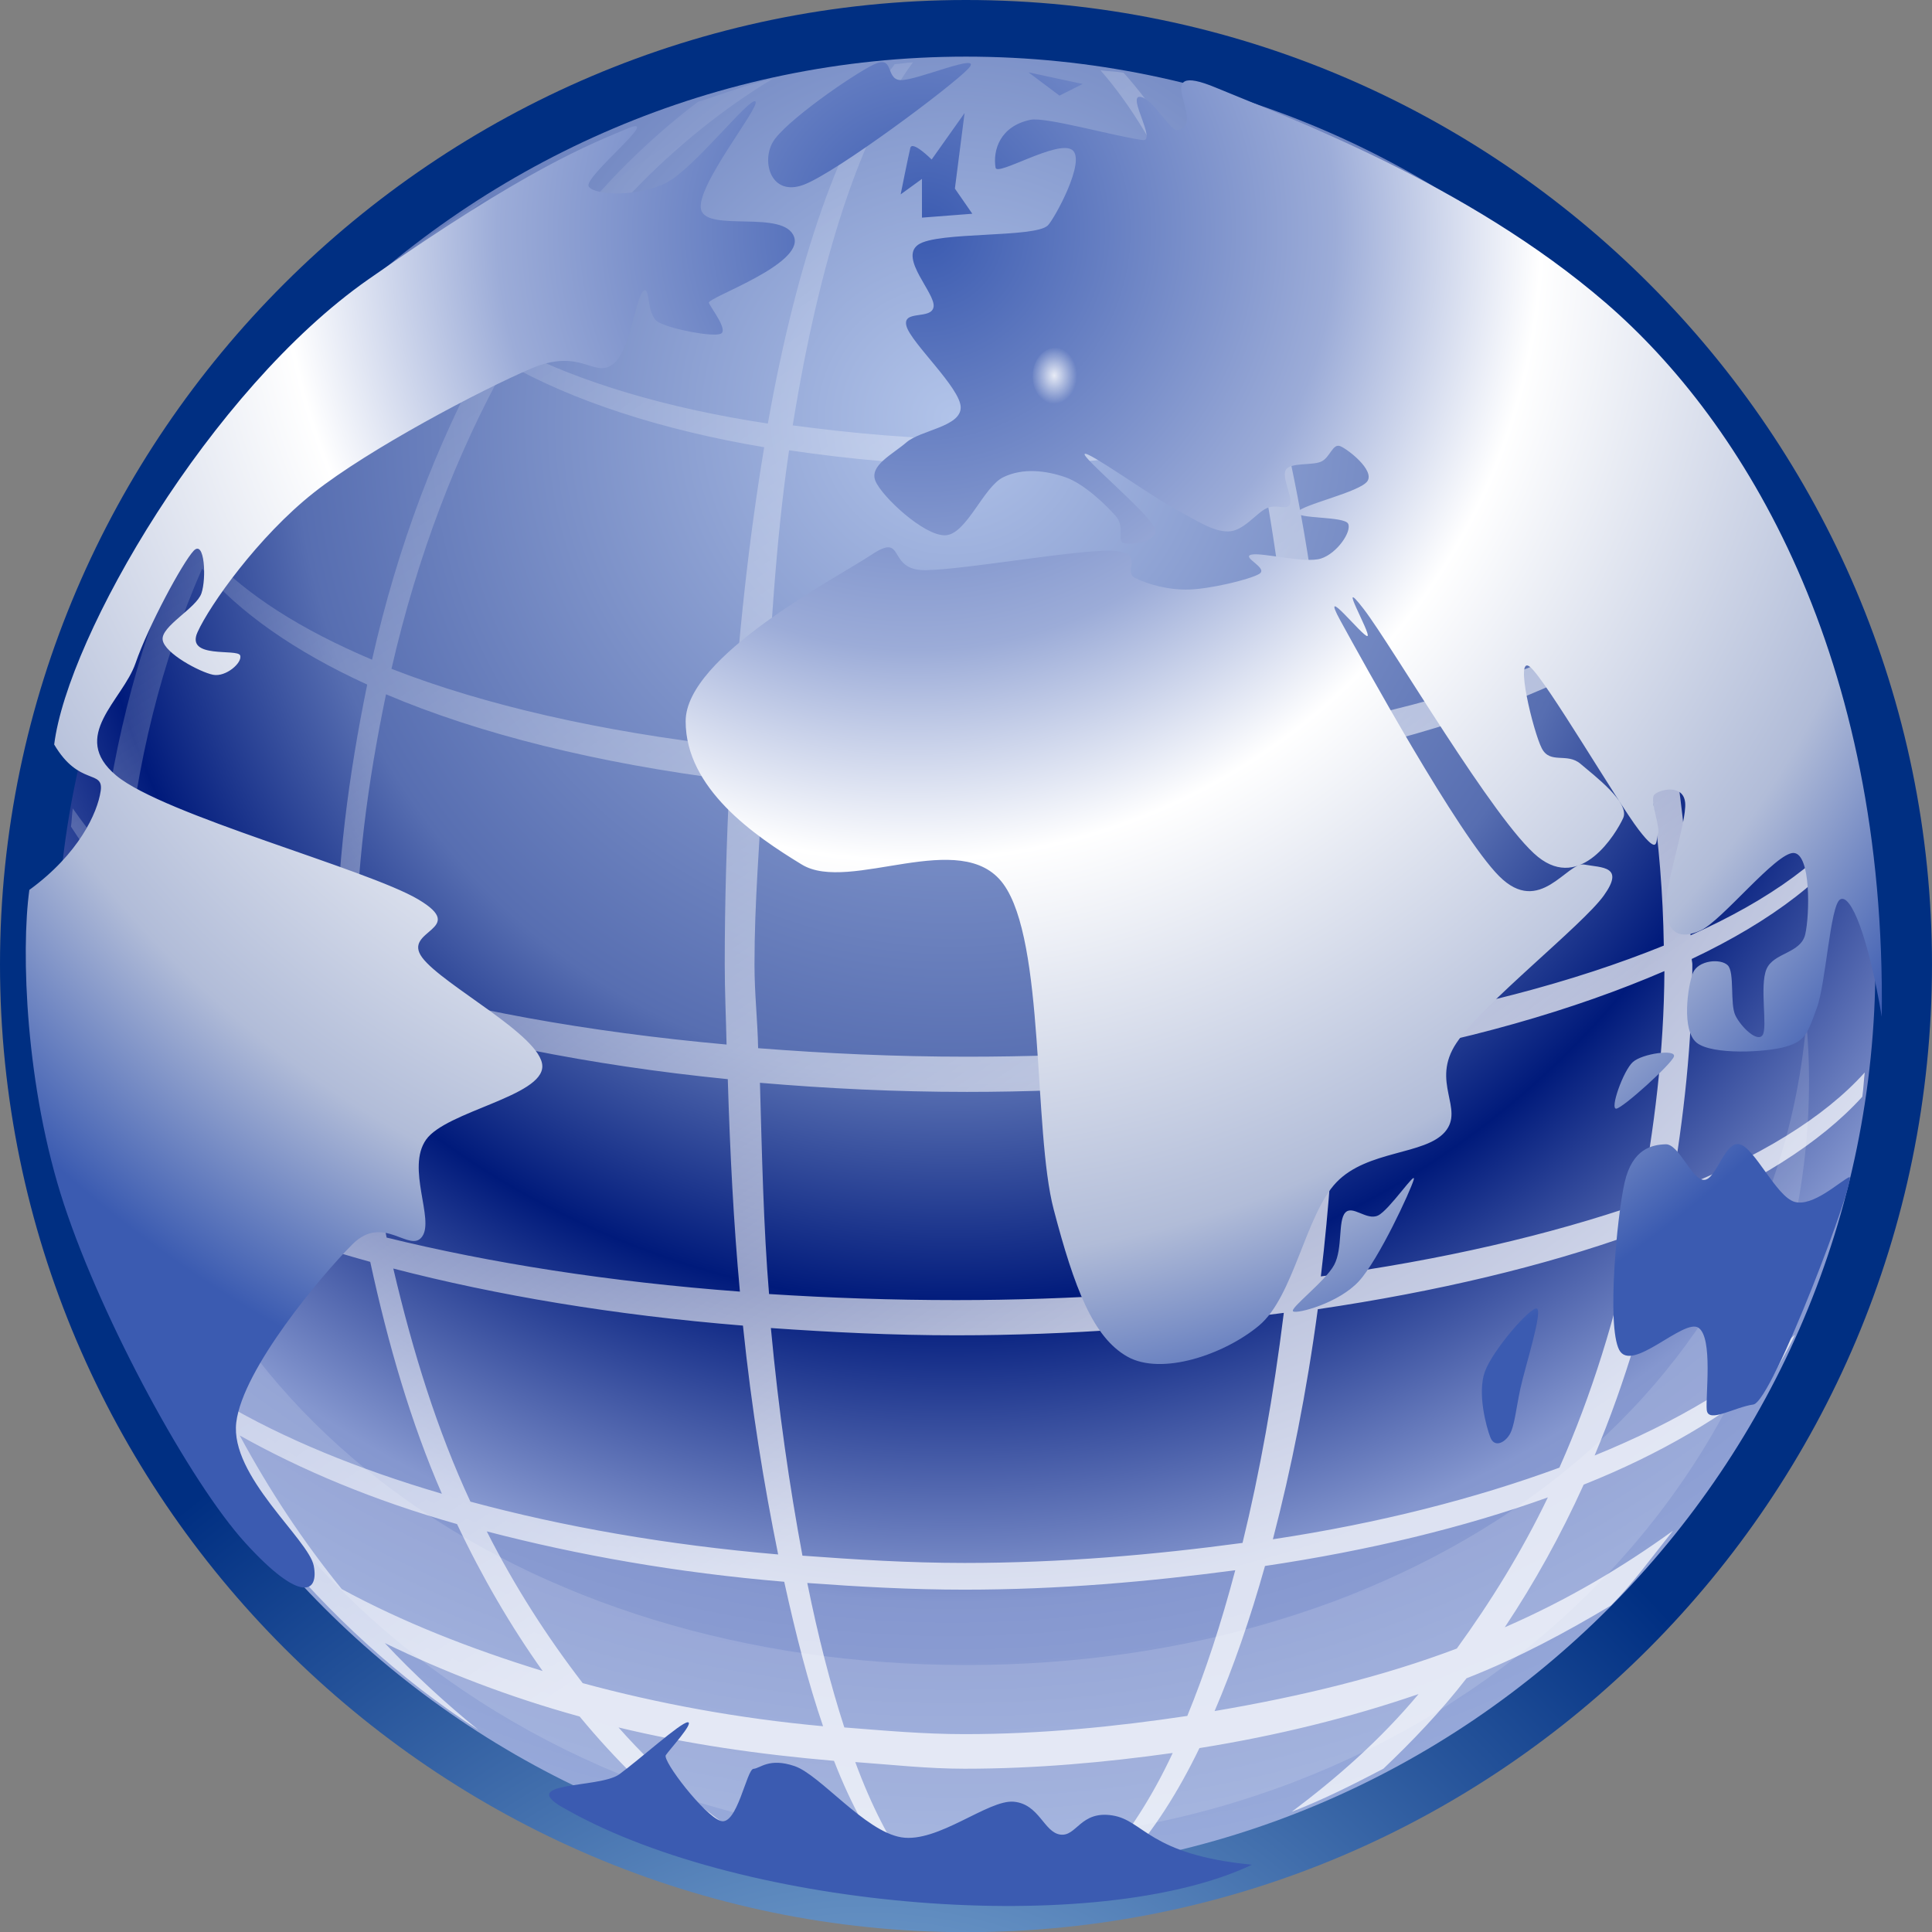<?xml version="1.0" encoding="UTF-8" standalone="no"?>
<!-- Created with Inkscape (http://www.inkscape.org/) -->
<svg
   xmlns:dc="http://purl.org/dc/elements/1.1/"
   xmlns:cc="http://web.resource.org/cc/"
   xmlns:rdf="http://www.w3.org/1999/02/22-rdf-syntax-ns#"
   xmlns:svg="http://www.w3.org/2000/svg"
   xmlns="http://www.w3.org/2000/svg"
   xmlns:xlink="http://www.w3.org/1999/xlink"
   xmlns:sodipodi="http://sodipodi.sourceforge.net/DTD/sodipodi-0.dtd"
   xmlns:inkscape="http://www.inkscape.org/namespaces/inkscape"
   width="124.221"
   height="124.231"
   id="svg3389"
   sodipodi:version="0.32"
   inkscape:version="0.45.1"
   sodipodi:docbase="D:\Development\SVN\TortoiseSVN\src\Resources\svg"
   sodipodi:docname="repo.svg"
   inkscape:output_extension="org.inkscape.output.svg.inkscape"
   version="1.0">
  <rect width="100%" height="100%" fill="#808080" stroke="none"/>
  <sodipodi:namedview
     id="base"
     pagecolor="#ffffff"
     bordercolor="#666666"
     borderopacity="1.0"
     inkscape:pageopacity="0.0"
     inkscape:pageshadow="2"
     inkscape:zoom="3.959798"
     inkscape:cx="49.249886"
     inkscape:cy="78.368474"
     inkscape:document-units="px"
     inkscape:current-layer="layer1"
     inkscape:window-width="1114"
     inkscape:window-height="966"
     inkscape:window-x="399"
     inkscape:window-y="148" />
  <defs
     id="defs3391">
    <radialGradient
       r="3.179"
       id="defitem14"
       fx="38.584"
       fy="48.692"
       gradientUnits="userSpaceOnUse"
       cy="48.692"
       cx="38.584">
      <stop
         offset="0"
         style="stop-color:#ffffff;stop-opacity:0.845;"
         id="stop89"
         stop-opacity="1"
         stop-color="#ffffff" />
      <stop
         offset="1"
         id="stop91"
         stop-opacity="0"
         stop-color="#ffffff" />
    </radialGradient>
    <radialGradient
       r="64.772"
       id="defitem12"
       fx="62.501"
       fy="114.505"
       gradientUnits="userSpaceOnUse"
       cy="114.505"
       cx="61.053">
      <stop
         offset="0"
         id="stop73"
         stop-opacity="1"
         stop-color="#3b5bb1" />
      <stop
         offset="0.333"
         id="stop75"
         stop-opacity="1"
         stop-color="#9cacd8" />
      <stop
         offset="0.5"
         id="stop77"
         stop-opacity="1"
         stop-color="#ffffff" />
      <stop
         offset="0.819"
         id="stop79"
         stop-opacity="1"
         stop-color="#b1bcd8" />
      <stop
         offset="1"
         id="stop81"
         stop-opacity="1"
         stop-color="#3b5bb1" />
    </radialGradient>
    <linearGradient
       id="defitem11"
       gradientUnits="userSpaceOnUse"
       x1="73.041"
       x2="32.438"
       y1="58.563"
       y2="118.927">
      <stop
         offset="0"
         id="stop68"
         stop-opacity="1"
         stop-color="#ffffff" />
      <stop
         offset="1"
         id="stop70"
         stop-opacity="0"
         stop-color="#ffffff" />
    </linearGradient>
    <radialGradient
       r="90.018"
       id="defitem10"
       fx="63.869"
       fy="104.901"
       gradientUnits="userSpaceOnUse"
       cy="103.471"
       cx="63.869">
      <stop
         offset="0"
         id="stop57"
         stop-opacity="1"
         stop-color="#b1c3e9" />
      <stop
         offset="0.375"
         id="stop59"
         stop-opacity="1"
         stop-color="#576eb1" />
      <stop
         offset="0.5"
         id="stop61"
         stop-opacity="1"
         stop-color="#001a7b" />
      <stop
         offset="0.667"
         id="stop63"
         stop-opacity="1"
         stop-color="#8597cf" />
      <stop
         offset="1"
         id="stop65"
         stop-opacity="1"
         stop-color="#b1c3e9" />
    </radialGradient>
    <radialGradient
       r="56.158"
       id="defitem9"
       fx="59.563"
       fy="4.997"
       gradientUnits="userSpaceOnUse"
       cy="4.997"
       cx="59.563">
      <stop
         offset="0"
         id="stop52"
         stop-opacity="1"
         stop-color="#a3cdeb" />
      <stop
         offset="1"
         id="stop54"
         stop-opacity="1"
         stop-color="#002f82" />
    </radialGradient>
    <radialGradient
       r="64.772"
       id="radialGradient3633"
       fx="62.501"
       fy="114.505"
       gradientUnits="userSpaceOnUse"
       inkscape:collect="always"
       cy="114.505"
       cx="61.053"
       xlink:href="#defitem12"
       gradientTransform="matrix(1.249,0,0,-1.249,139.348,316.684)" />
    <linearGradient
       id="linearGradient3636"
       gradientUnits="userSpaceOnUse"
       inkscape:collect="always"
       x1="73.041"
       x2="32.438"
       xlink:href="#defitem11"
       gradientTransform="matrix(1.249,0,0,-1.249,139.348,316.684)"
       y1="58.563"
       y2="118.927" />
    <radialGradient
       r="90.018"
       id="radialGradient3642"
       fx="63.869"
       fy="104.901"
       gradientUnits="userSpaceOnUse"
       inkscape:collect="always"
       cy="103.471"
       cx="63.869"
       xlink:href="#defitem10"
       gradientTransform="matrix(1.249,0,0,-1.249,139.348,316.684)" />
    <radialGradient
       r="56.158"
       id="radialGradient3645"
       fx="59.563"
       fy="4.997"
       gradientUnits="userSpaceOnUse"
       inkscape:collect="always"
       cy="4.997"
       cx="59.563"
       xlink:href="#defitem9"
       gradientTransform="matrix(1.249,0,0,-1.249,139.348,316.684)" />
    <radialGradient
       r="3.97"
       id="radialGradient4974"
       fx="224.324"
       fy="181.942"
       gradientUnits="userSpaceOnUse"
       inkscape:collect="always"
       cy="181.942"
       cx="224.324"
       xlink:href="#defitem14"
       gradientTransform="matrix(0.37,0,0,0.46,142.676,99.267)" />
  </defs>
  <g
     inkscape:label="Ebene 1"
     id="layer1"
     inkscape:groupmode="layer"
     transform="translate(-157.89,-158.818)">
    <path
       style="fill:#000000"
       id="path87"
       d="" />
    <path
       style="fill:url(#radialGradient3645)"
       d="M 219.998,283.049 C 254.297,283.049 282.11,255.102 282.11,220.825 C 282.11,186.763 254.298,158.818 219.998,158.818 C 185.947,158.818 157.89,186.763 157.89,220.825 C 157.89,255.102 185.947,283.049 219.998,283.049 z "
       id="path67" />
    <path
       style="fill:url(#radialGradient3642)"
       d="M 219.998,279.398 C 252.281,279.398 278.471,253.099 278.471,220.832 C 278.471,188.769 252.281,162.459 219.998,162.459 C 187.949,162.459 161.537,188.769 161.537,220.832 C 161.537,253.099 187.949,279.398 219.998,279.398 z "
       id="path74" />
    <path
       style="fill:none"
       d="M 169.087,199.408 C 169.082,199.13 169.061,198.856 169.061,198.578 C 169.061,197.705 169.12,196.837 169.203,195.985 C 167.646,198.126 166.421,202.09 166.574,203.099 L 166.975,205.797 C 165.771,206.761 165.153,209.286 166.373,209.647 C 168.457,210.255 170.5,210.954 172.434,211.667 C 170.599,208.23 169.458,204.542 169.151,200.697 C 168.708,200.213 168.386,199.831 168.386,199.831 L 169.087,199.408 z "
       id="path85" />
    <path
       style="fill:#ffffff;fill-opacity:0.136"
       d="M 219.998,265.874 C 191.684,265.874 168.13,249.741 165.975,224.505 C 165.863,225.746 165.79,226.999 165.79,228.254 C 165.79,255.249 190.28,277.252 219.996,277.252 C 249.927,277.252 274.206,255.249 274.206,228.254 C 274.206,226.997 274.141,225.746 274.032,224.505 C 271.89,249.741 248.522,265.874 219.998,265.874 z "
       id="path89" />
    <path
       style="opacity:0.717;fill:url(#linearGradient3636)"
       d="M 216.588,162.828 C 216.193,162.852 215.81,162.915 215.417,162.946 C 212.006,167.369 209.161,175.357 207.26,186.051 C 200.789,185.076 195.224,183.402 191.023,181.25 C 195.492,173.558 201.226,167.728 207.572,163.882 C 205.917,164.247 204.372,164.864 202.771,165.366 C 197.77,169.136 193.294,174.267 189.657,180.626 C 187.21,179.212 185.455,177.576 184.31,175.826 C 185.908,174.24 187.603,172.807 189.345,171.416 C 185.551,173.783 181.963,176.431 178.807,179.573 C 178.702,179.677 178.638,179.819 178.534,179.924 C 177.476,180.993 176.619,182.251 175.646,183.397 C 173.545,186.397 171.649,189.591 170.064,192.999 C 169.846,192.696 169.712,192.371 169.518,192.062 C 169.39,192.284 169.253,192.502 169.128,192.726 C 169.319,193.078 169.454,193.433 169.674,193.78 C 166.981,199.78 165.239,206.263 164.444,213.138 C 163.689,212.385 163.127,211.587 162.571,210.796 C 162.503,211.179 162.514,211.582 162.454,211.967 C 163.008,212.81 163.548,213.659 164.327,214.465 C 164.124,216.585 163.741,218.651 163.741,220.827 C 163.741,224.378 164.154,227.819 164.678,231.209 C 163.72,230.569 163.151,229.857 162.375,229.179 C 162.447,229.668 162.448,230.178 162.532,230.662 C 163.323,231.366 163.862,232.102 164.834,232.77 C 165.71,237.679 167.187,242.316 169.049,246.743 C 168.244,246.144 167.568,245.498 166.864,244.869 C 167.356,245.95 167.988,246.947 168.542,247.992 C 169.156,248.464 169.7,248.944 170.377,249.397 C 171.807,252.401 173.381,255.252 175.216,257.944 C 179.085,262.612 183.535,266.755 188.643,270.043 C 186.528,268.32 184.516,266.478 182.632,264.462 C 186.464,266.323 190.619,267.933 195.16,269.185 C 197.449,271.954 199.918,274.375 202.537,276.405 C 204.021,276.878 205.455,277.456 206.986,277.81 C 203.678,275.725 200.519,273.119 197.658,269.887 C 202.031,270.947 206.697,271.622 211.514,272.034 C 212.627,274.898 213.895,277.157 215.222,278.903 C 215.614,278.936 215.998,278.995 216.393,279.02 C 215.119,277.23 213.932,274.968 212.88,272.112 C 215.21,272.279 217.501,272.541 219.905,272.541 C 224.525,272.541 228.969,272.133 233.292,271.527 C 231.965,274.375 230.477,276.627 228.921,278.474 C 229.407,278.398 229.923,278.444 230.404,278.357 C 232.049,276.503 233.592,274.143 235.01,271.214 C 240.003,270.416 244.712,269.247 249.099,267.741 C 246.61,270.72 243.824,273.148 240.942,275.312 C 242.987,274.521 244.91,273.549 246.836,272.541 C 248.706,270.763 250.52,268.87 252.183,266.726 C 255.588,265.392 258.601,263.751 261.472,262.042 C 262.936,260.565 264.151,258.868 265.453,257.242 C 262.252,259.555 258.717,261.672 254.642,263.447 C 256.526,260.617 258.226,257.567 259.715,254.275 C 264.702,252.29 268.729,249.864 271.931,247.211 C 272.374,246.343 272.898,245.528 273.298,244.635 C 270.135,247.593 265.759,250.23 260.418,252.402 C 262.385,247.713 263.896,242.671 264.945,237.298 C 270.685,235.016 274.945,232.297 277.63,229.335 C 277.705,228.822 277.724,228.292 277.786,227.774 C 275.189,230.663 270.992,233.26 265.336,235.424 C 266.141,230.722 266.702,225.873 266.702,220.827 C 266.702,220.707 266.663,220.596 266.663,220.476 C 271.878,218.006 275.606,215.124 277.592,212.006 C 277.535,211.647 277.535,211.271 277.474,210.913 C 275.46,213.932 271.735,216.659 266.585,218.954 C 266.435,212.058 265.448,205.491 263.813,199.322 C 267.034,197.073 269.306,194.564 270.449,191.906 C 270.332,191.705 270.255,191.482 270.137,191.282 C 268.866,193.708 266.607,195.953 263.54,197.956 C 261.598,191.107 258.742,184.938 255.305,179.534 C 256.336,178.623 257.092,177.637 257.725,176.645 C 257.57,176.513 257.413,176.386 257.257,176.255 C 256.589,177.134 255.871,177.996 254.876,178.792 C 252.477,175.133 249.695,172.042 246.758,169.269 C 244.949,168.327 243.167,167.367 241.254,166.615 C 245.797,170.052 249.93,174.47 253.393,179.846 C 250.083,182.03 245.493,183.788 240.006,185.037 C 237.556,175.243 234.097,167.874 230.131,163.493 C 229.647,163.407 229.136,163.409 228.648,163.337 C 232.579,167.828 235.919,175.373 238.21,185.427 C 233.022,186.463 227.239,187.067 221.037,187.067 C 216.729,187.067 212.725,186.678 208.86,186.169 C 210.591,175.396 213.268,167.327 216.588,162.828 z M 183.881,176.216 C 184.913,178.112 186.711,179.904 189.189,181.485 C 185.98,187.301 183.453,193.936 181.812,201.234 C 177.285,199.321 173.753,197.078 171.352,194.521 C 174.494,187.636 178.722,181.434 183.881,176.216 z M 253.861,180.626 C 257.258,186.071 260.01,192.262 261.901,199.088 C 257.142,201.784 250.696,203.881 243.323,205.371 C 242.699,198.554 241.741,192.112 240.396,186.403 C 245.984,184.985 250.594,183.011 253.861,180.626 z M 190.477,182.187 C 194.688,184.578 200.374,186.455 207.025,187.574 C 206.051,193.413 205.33,199.882 204.918,206.815 C 196.585,205.867 189.063,204.169 183.061,201.82 C 184.718,194.593 187.235,187.988 190.477,182.187 z M 238.561,186.832 C 239.784,192.547 240.629,198.993 241.176,205.801 C 234.585,206.98 227.344,207.713 219.632,207.713 C 215.265,207.713 211.079,207.439 207.025,207.05 C 207.385,200.24 207.765,193.519 208.626,187.769 C 212.539,188.344 216.669,188.744 221.037,188.744 C 227.379,188.744 233.284,188.011 238.561,186.832 z M 170.884,195.38 C 173.228,198.163 176.819,200.693 181.5,202.834 C 180.325,208.574 179.509,214.533 179.509,220.827 C 179.509,220.987 179.548,221.135 179.549,221.295 C 173.9,219.476 169.231,217.296 166.005,214.777 C 166.666,207.934 168.249,201.398 170.884,195.38 z M 262.213,200.493 C 263.768,206.529 264.769,212.91 264.867,219.617 C 259.133,221.944 252.08,223.819 243.909,225.042 C 243.942,223.625 244.065,222.269 244.065,220.827 C 244.065,216.196 243.861,211.712 243.518,207.362 C 250.959,205.704 257.461,203.39 262.213,200.493 z M 182.71,203.459 C 188.749,206.028 196.355,207.894 204.801,208.962 C 204.609,212.809 204.488,216.769 204.488,220.827 C 204.488,222.589 204.569,224.254 204.606,225.979 C 195.635,225.165 187.547,223.702 180.797,221.647 C 180.795,221.367 180.758,221.107 180.758,220.827 C 180.758,214.762 181.556,209.011 182.71,203.459 z M 241.372,207.869 C 241.658,212.064 241.84,216.373 241.84,220.827 C 241.84,222.377 241.719,223.833 241.684,225.354 C 234.977,226.246 227.683,226.76 220.061,226.76 C 215.42,226.76 210.972,226.55 206.635,226.213 C 206.598,224.349 206.401,222.734 206.401,220.827 C 206.401,216.728 206.737,213.118 206.908,209.235 C 210.994,209.672 215.229,209.977 219.632,209.977 C 227.424,209.977 234.723,209.185 241.372,207.869 z M 165.888,216.065 C 169.148,218.746 173.874,221.106 179.666,223.091 C 179.792,228.262 180.385,233.221 181.305,238 C 175.391,236.451 170.399,234.547 166.552,232.341 C 165.87,228.601 165.42,224.768 165.42,220.827 C 165.42,219.197 165.767,217.665 165.888,216.065 z M 264.906,221.256 C 264.88,226.441 264.25,231.393 263.345,236.205 C 257.544,238.207 250.641,239.829 242.816,240.888 C 243.344,236.502 243.659,231.912 243.83,227.15 C 252.047,225.81 259.144,223.74 264.906,221.256 z M 180.954,223.481 C 187.693,225.665 195.759,227.314 204.684,228.204 C 204.827,232.939 205.062,237.513 205.464,241.864 C 197.078,241.236 189.431,240.032 182.749,238.39 C 181.754,233.613 181.111,228.66 180.954,223.481 z M 241.645,227.462 C 241.484,232.186 241.151,236.734 240.669,241.083 C 234.003,241.893 226.869,242.41 219.359,242.41 C 215.239,242.41 211.232,242.269 207.338,242.02 C 206.982,237.748 206.883,233.088 206.752,228.438 C 211.057,228.804 215.459,229.023 220.061,229.023 C 227.68,229.023 234.935,228.44 241.645,227.462 z M 166.942,234.136 C 170.825,236.391 175.828,238.327 181.695,239.952 C 182.841,245.246 184.31,250.292 186.301,254.861 C 180.881,253.269 176.104,251.303 172.211,249.006 C 169.909,244.328 168.06,239.406 166.942,234.136 z M 262.916,238.156 C 261.774,243.488 260.224,248.546 258.154,253.183 C 252.747,255.17 246.565,256.757 239.732,257.788 C 240.912,253.261 241.901,248.348 242.62,242.996 C 250.273,241.87 257.174,240.216 262.916,238.156 z M 183.178,240.381 C 189.815,242.104 197.386,243.377 205.659,244.05 C 206.215,249.417 207.008,254.257 207.923,258.764 C 200.752,258.151 194.105,256.981 188.135,255.368 C 186.003,250.792 184.425,245.705 183.178,240.381 z M 240.435,243.23 C 239.769,248.593 238.887,253.497 237.781,258.022 C 232.104,258.785 226.17,259.31 219.905,259.31 C 216.344,259.31 212.874,259.092 209.484,258.842 C 208.651,254.364 207.951,249.541 207.455,244.206 C 211.311,244.476 215.284,244.674 219.359,244.674 C 226.789,244.674 233.825,244.101 240.435,243.23 z M 173.304,251.114 C 177.268,253.333 181.873,255.281 187.276,256.812 C 188.903,260.247 190.738,263.39 192.78,266.258 C 188.096,264.818 183.705,263.082 179.861,260.988 C 177.383,257.931 175.204,254.64 173.304,251.114 z M 257.413,255.095 C 255.716,258.619 253.713,261.841 251.558,264.813 C 246.804,266.615 241.529,267.894 235.985,268.833 C 237.178,266.047 238.26,262.945 239.225,259.505 C 245.942,258.506 252.041,257.023 257.413,255.095 z M 189.189,257.281 C 195.009,258.8 201.405,259.94 208.313,260.52 C 209.066,263.951 209.868,267.064 210.811,269.809 C 205.361,269.309 200.209,268.354 195.356,267.038 C 193.087,264.091 191.001,260.865 189.189,257.281 z M 237.312,259.779 C 236.403,263.225 235.37,266.366 234.229,269.146 C 229.615,269.836 224.869,270.317 219.905,270.317 C 217.264,270.317 214.727,270.086 212.177,269.887 C 211.294,267.151 210.487,264.021 209.796,260.598 C 213.095,260.839 216.446,261.028 219.905,261.028 C 225.999,261.028 231.768,260.513 237.312,259.779 z "
       id="path1388" />
    <path
       style="fill:url(#radialGradient3633);fill-rule:evenodd;stroke-width:0.312"
       d="M 213.931,194.481 C 211.689,195.976 201.975,200.999 201.975,205.192 C 201.975,209.511 206.376,212.54 209.448,214.408 C 212.52,216.276 219.702,211.959 222.4,215.654 C 225.098,219.348 224.31,231.512 225.638,236.577 C 226.967,241.641 228.171,244.796 230.371,246.042 C 232.571,247.287 236.598,245.917 238.84,244.049 C 241.081,242.181 241.829,236.909 243.821,234.833 C 245.814,232.757 249.509,233.089 250.796,231.595 C 252.083,230.1 249.841,228.398 251.543,225.866 C 253.245,223.334 259.638,218.311 261.008,216.401 C 262.378,214.491 260.884,214.616 259.763,214.408 C 258.642,214.201 256.898,217.771 254.283,215.155 C 251.667,212.54 245.482,201.29 244.07,198.716 C 242.659,196.142 245.565,199.837 245.814,199.712 C 246.063,199.588 243.738,195.602 245.565,197.969 C 247.392,200.335 253.992,211.668 256.774,213.91 C 259.555,216.152 261.797,212.415 262.254,211.419 C 262.71,210.423 260.386,208.679 259.514,207.932 C 258.642,207.185 257.563,207.973 257.023,206.936 C 256.483,205.898 255.238,200.833 256.276,201.705 C 257.313,202.577 261.88,210.381 263.25,212.166 C 264.62,213.952 264.329,212.789 264.495,212.415 C 264.661,212.042 263.956,210.257 264.247,209.925 C 264.536,209.592 266.114,209.177 266.239,210.423 C 266.364,211.668 264.827,216.027 264.994,217.397 C 265.16,218.767 265.865,219.265 267.235,218.643 C 268.605,218.02 272.093,213.619 273.213,213.661 C 274.334,213.702 274.251,217.646 273.961,218.892 C 273.67,220.137 271.926,220.054 271.469,221.133 C 271.013,222.213 271.553,224.87 271.221,225.368 C 270.889,225.866 269.851,224.87 269.477,224.122 C 269.104,223.375 269.436,221.341 268.979,220.884 C 268.522,220.428 267.069,220.552 266.737,221.383 C 266.405,222.213 265.99,225.077 266.986,225.866 C 267.982,226.655 271.428,226.489 272.715,226.115 C 274.002,225.742 274.127,225.202 274.708,223.624 C 275.289,222.047 275.566,217.036 276.203,216.65 C 276.887,216.235 278.018,219.049 278.881,224.185 C 279.17,201.02 270.058,185.991 261.133,178.29 C 252.216,170.598 240.625,166.36 236.1,164.467 C 231.575,162.572 235.602,166.832 233.609,167.176 C 233.111,167.261 232.018,165.12 231.19,165.044 C 230.362,164.967 232.288,167.95 231.352,167.822 C 229.478,167.564 225.119,166.319 224.144,166.521 C 222.193,166.926 221.715,168.472 221.902,169.604 C 221.995,170.17 225.908,167.777 226.829,168.457 C 227.75,169.139 225.68,172.896 225.265,173.31 C 224.434,174.134 218.145,173.683 216.92,174.555 C 215.696,175.426 218.041,177.668 217.917,178.54 C 217.792,179.412 215.882,178.706 216.173,179.785 C 216.464,180.864 219.66,183.771 219.66,185.016 C 219.66,186.261 217.086,186.47 216.173,187.258 C 215.26,188.047 213.765,188.753 214.18,189.748 C 214.595,190.745 217.294,193.277 218.664,193.236 C 220.034,193.194 221.113,190.123 222.4,189.5 C 223.687,188.876 225.182,189.085 226.385,189.5 C 227.589,189.914 229.001,191.284 229.624,191.991 C 230.246,192.696 229.707,193.61 230.122,193.734 C 230.537,193.859 232.529,193.693 232.114,192.738 C 231.699,191.783 227.423,188.213 227.631,188.005 C 227.838,187.797 231.824,190.662 233.36,191.493 C 234.896,192.323 235.851,192.987 236.847,192.987 C 237.843,192.987 238.674,191.783 239.338,191.493 C 240.002,191.202 240.625,191.658 240.832,191.243 C 241.04,190.829 240.251,189.458 240.583,189.001 C 240.915,188.545 242.244,188.753 242.825,188.503 C 243.406,188.254 243.572,187.299 244.07,187.508 C 244.569,187.715 246.271,189.043 245.814,189.748 C 245.357,190.455 241.538,191.284 241.331,191.741 C 241.123,192.198 244.32,191.991 244.569,192.489 C 244.818,192.987 243.863,194.398 242.825,194.73 C 241.787,195.063 239.006,194.315 238.341,194.481 C 237.677,194.647 239.504,195.353 238.84,195.727 C 238.175,196.1 235.685,196.682 234.356,196.723 C 233.028,196.765 231.699,196.391 230.869,195.976 C 230.039,195.561 231.616,194.315 229.374,194.232 C 227.133,194.149 219.992,195.436 217.418,195.478 C 214.844,195.519 216.173,192.987 213.931,194.481 z M 217.169,172.811 L 220.407,172.561 L 219.286,170.943 L 219.909,166.086 L 217.792,169.074 C 217.792,169.074 216.547,167.829 216.422,168.327 C 216.297,168.826 215.799,171.316 215.799,171.316 L 217.169,170.321 L 217.169,172.811 z M 209.572,170.694 C 211.669,169.905 219.12,164.342 220.158,163.222 C 221.196,162.1 216.816,164.01 215.799,163.969 C 214.782,163.927 215.426,162.308 214.056,162.972 C 212.686,163.636 208.327,166.666 207.58,167.954 C 206.832,169.24 207.476,171.482 209.572,170.694 z M 224.019,163.47 L 226.012,164.965 L 227.506,164.217 L 224.019,163.47 z M 208.95,174.056 C 209.572,175.841 203.345,177.959 203.47,178.29 C 203.594,178.623 204.757,180.076 204.217,180.284 C 203.677,180.491 201.062,179.993 200.232,179.537 C 199.401,179.08 199.733,177.088 199.235,177.543 C 198.737,178.001 198.447,181.446 197.243,182.276 C 196.039,183.106 195.208,181.155 192.012,182.525 C 188.815,183.896 181.633,187.674 178.063,190.496 C 174.493,193.319 171.379,197.719 170.591,199.463 C 169.802,201.207 173.164,200.501 173.33,200.958 C 173.496,201.414 172.417,202.369 171.587,202.203 C 170.757,202.037 168.473,200.833 168.349,199.961 C 168.224,199.089 170.508,197.927 170.84,196.972 C 171.172,196.017 171.047,193.485 170.341,194.232 C 169.636,194.98 167.435,199.048 166.605,201.456 C 165.775,203.864 162.329,206.147 165.36,208.679 C 168.39,211.212 181.509,214.699 184.788,216.65 C 188.068,218.601 183.709,218.601 185.037,220.386 C 186.366,222.171 192.718,225.409 192.759,227.361 C 192.801,229.312 186.573,230.267 185.286,232.093 C 184,233.92 185.826,237.199 185.037,238.32 C 184.249,239.441 182.547,236.826 180.554,238.818 C 178.561,240.811 173.496,246.831 173.081,250.276 C 172.666,253.722 177.731,257.79 178.063,259.492 C 178.395,261.195 177.281,261.992 173.665,258.023 C 170.138,254.151 164.497,243.815 162.006,236.26 C 159.515,228.704 159.237,219.938 159.777,216.036 C 162.958,213.719 164.156,211.087 164.363,209.676 C 164.571,208.264 162.972,209.407 161.374,206.687 C 162.246,199.712 171.421,183.896 181.55,176.797 C 191.798,169.615 195.873,168.079 198.239,167.082 C 200.605,166.086 195.333,170.237 195.748,170.818 C 196.163,171.4 198.945,171.482 200.73,170.569 C 202.515,169.656 206.085,165.048 206.459,165.339 C 206.832,165.63 202.556,170.86 202.971,172.313 C 203.387,173.765 208.327,172.272 208.95,174.056 z M 248.783,234.681 C 248.989,233.976 247.228,236.618 246.494,236.97 C 245.76,237.323 244.85,236.266 244.38,236.794 C 243.91,237.323 244.233,239.084 243.676,240.141 C 243.118,241.197 240.769,242.959 241.034,243.135 C 241.298,243.311 243.969,242.606 245.261,241.197 C 246.552,239.788 248.578,235.385 248.783,234.681 z M 254.948,251.061 C 255.271,250.532 255.359,249.417 255.652,248.066 C 255.946,246.716 257.091,243.135 256.709,242.959 C 256.328,242.783 253.862,245.63 253.363,247.01 C 252.864,248.389 253.451,250.561 253.715,251.237 C 253.979,251.912 254.625,251.589 254.948,251.061 z M 261.993,245.601 C 261.2,244.045 261.846,237.058 262.345,234.857 C 262.844,232.655 264.136,232.42 264.987,232.391 C 265.839,232.362 266.661,234.681 267.453,234.681 C 268.246,234.681 268.774,232.156 269.743,232.391 C 270.711,232.626 272.091,235.737 273.265,236.09 C 274.439,236.442 276.2,234.769 276.787,234.504 C 277.376,234.24 271.856,248.947 270.624,249.123 C 269.391,249.299 267.717,250.356 267.629,249.475 C 267.541,248.595 268.04,244.837 267.1,244.191 C 266.161,243.546 262.786,247.156 261.993,245.601 z M 265.516,226.755 C 265.339,227.254 262.257,230.043 261.817,230.101 C 261.377,230.16 262.257,227.665 262.874,227.107 C 263.49,226.549 265.692,226.256 265.516,226.755 z M 194.359,275.19 C 205.837,281.648 228.499,283.41 238.392,278.713 C 231.728,278.067 231.464,275.865 229.409,275.543 C 227.354,275.22 227.119,276.922 226.063,276.775 C 225.006,276.629 224.712,274.809 223.068,274.662 C 221.425,274.515 218.196,277.333 215.847,276.952 C 213.499,276.57 210.622,272.93 208.978,272.372 C 207.334,271.814 206.776,272.519 206.336,272.548 C 205.896,272.578 205.279,276.247 204.223,275.895 C 203.166,275.543 200.465,272.02 200.7,271.668 C 200.935,271.315 202.549,269.554 202.109,269.554 C 201.669,269.554 198.997,271.961 197.706,272.901 C 196.414,273.84 190.807,273.312 194.359,275.19 z "
       id="path2168" />
    <path
       style="fill:#000000"
       id="path3892"
       d="" />
    <path
       style="fill:url(#radialGradient4974);fill-opacity:1;stroke-width:0.505;stroke-linecap:round;stroke-linejoin:round"
       d="M 227.223,183.013 C 227.223,184.022 226.564,184.841 225.752,184.841 C 224.941,184.841 224.282,184.022 224.282,183.013 C 224.282,182.004 224.941,181.185 225.752,181.185 C 226.564,181.185 227.223,182.004 227.223,183.013 z "
       id="path2134" />
  </g>
</svg>
